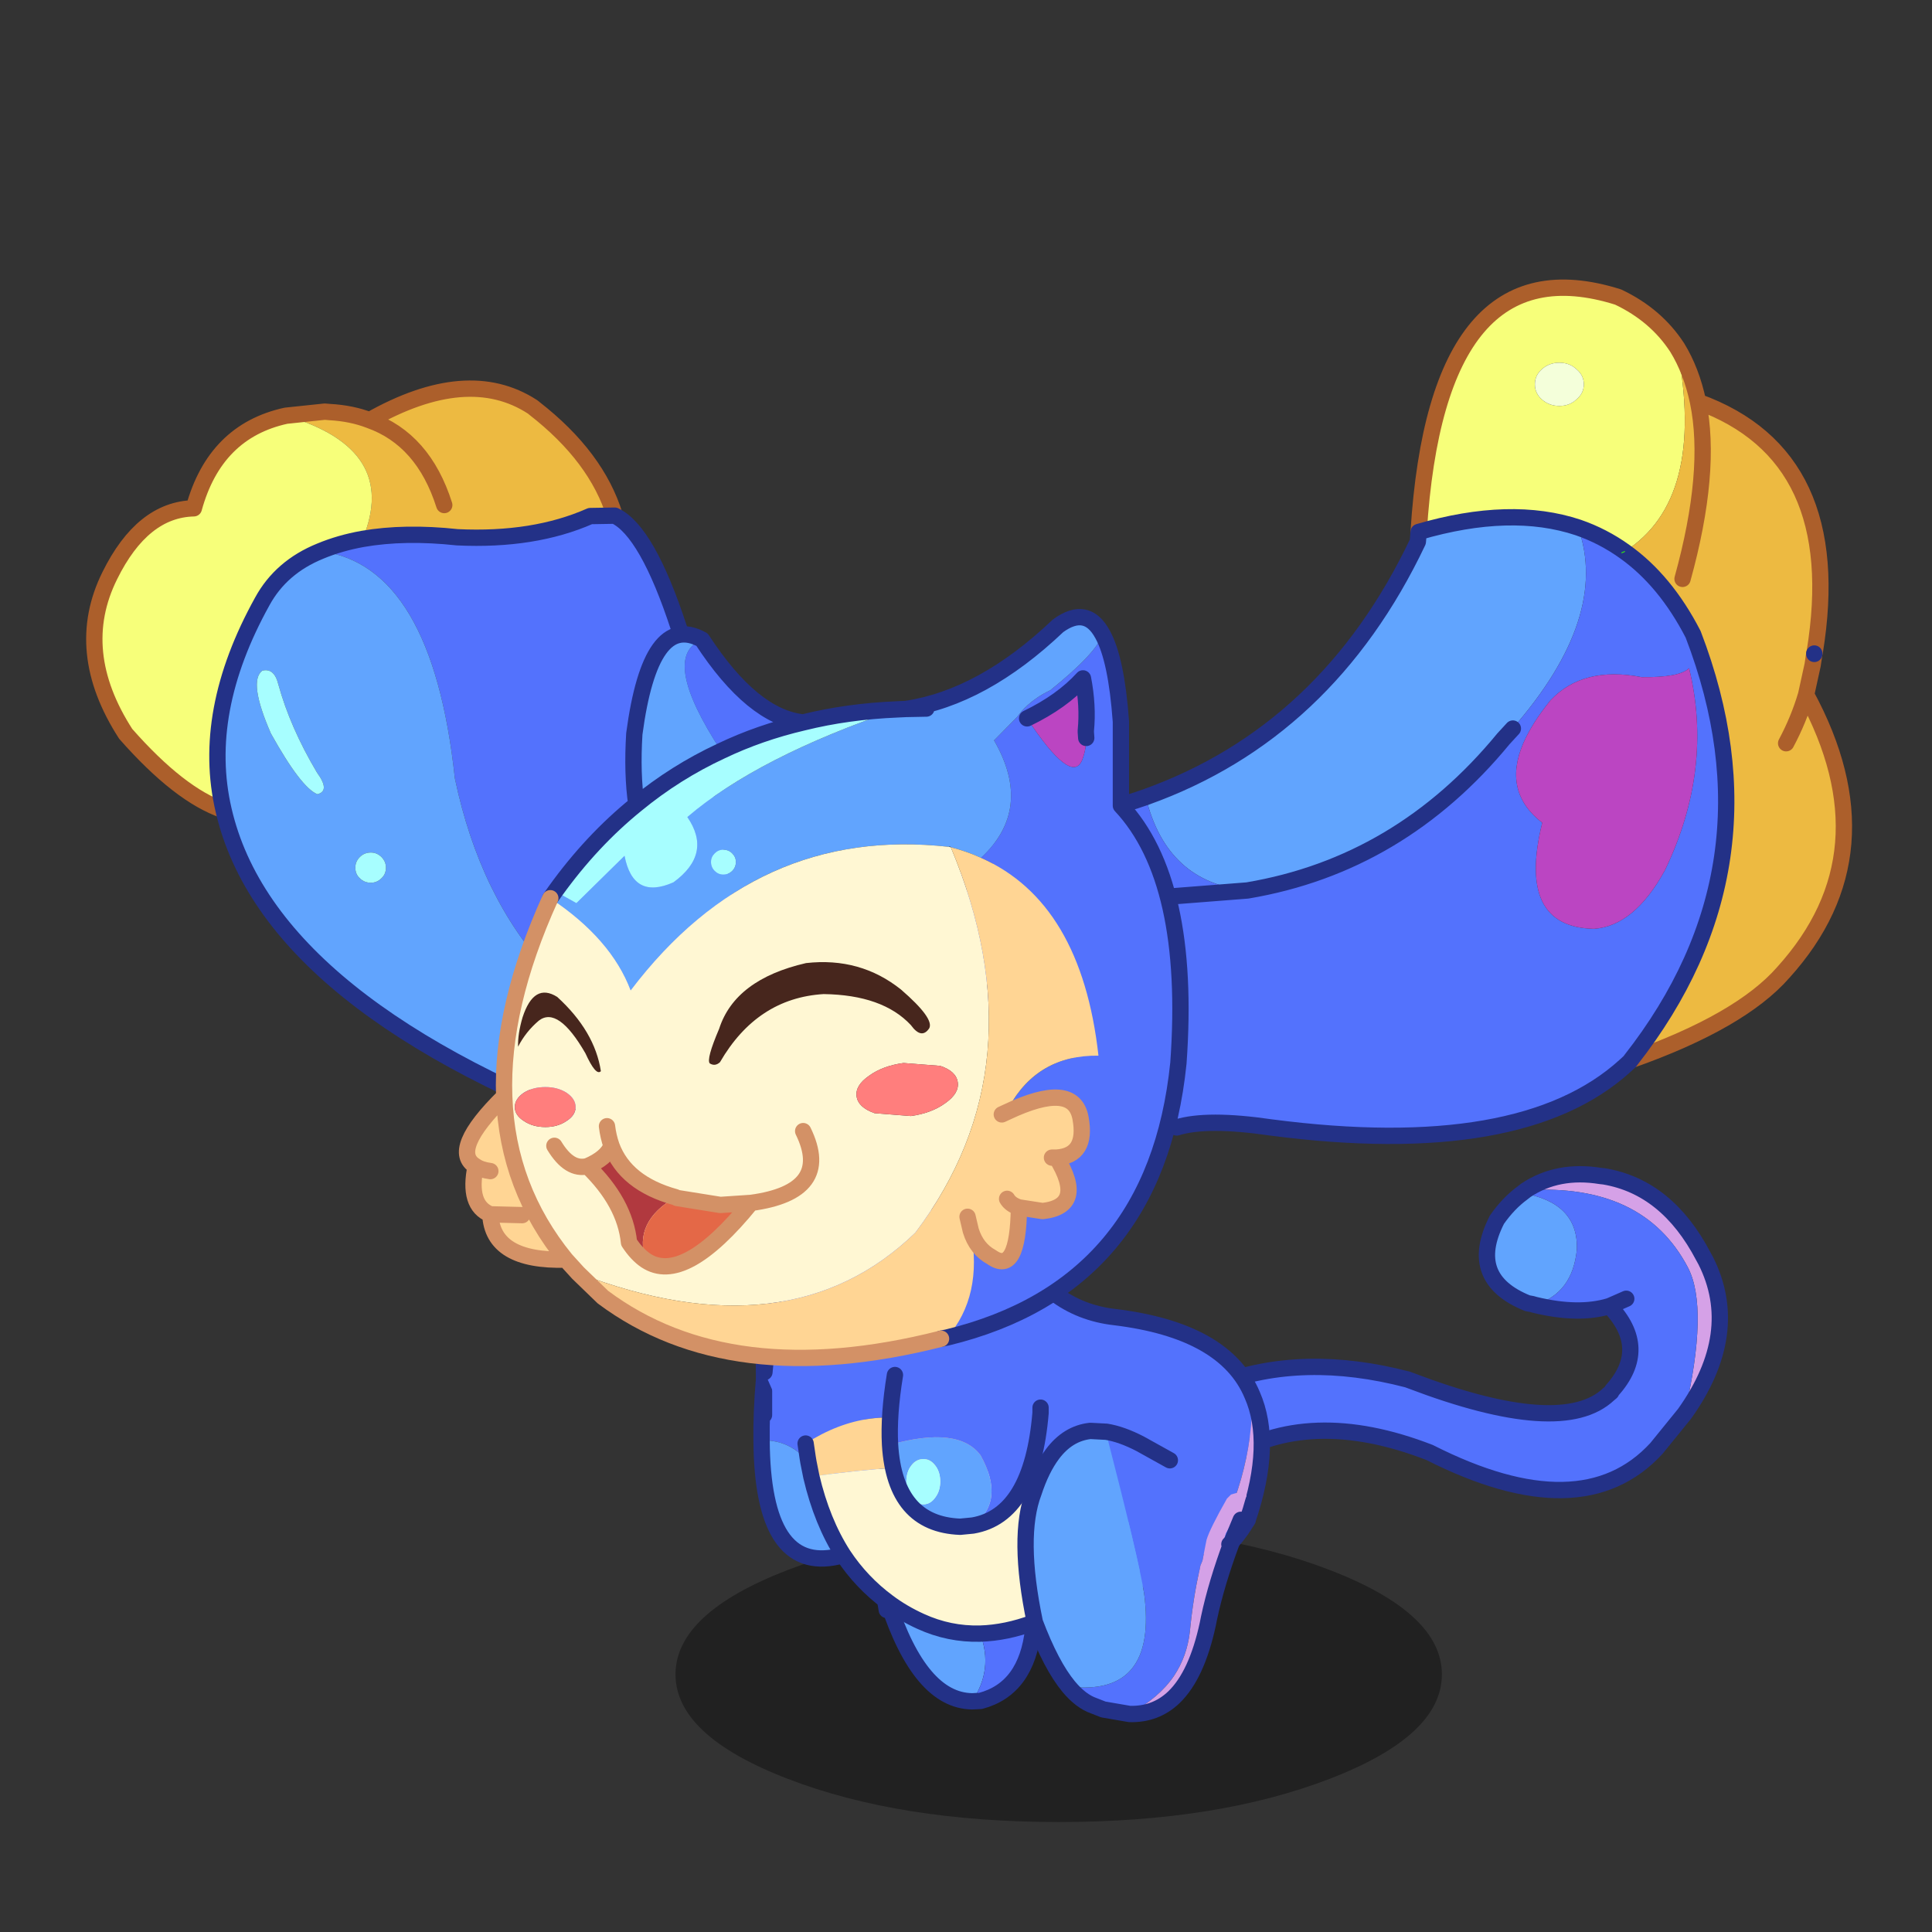 <svg xmlns:ffdec="https://www.free-decompiler.com/flash" xmlns:xlink="http://www.w3.org/1999/xlink" ffdec:objectType="frame" height="90" width="90" xmlns="http://www.w3.org/2000/svg"><rect width="100%" height="100%" fill="#333333" stroke="none"/><use ffdec:characterId="21" height="189.8" transform="translate(-6.722 12.754) scale(.38)" width="245.6" xlink:href="#a"/><defs><use ffdec:characterId="1" height="36.2" width="93.95" xlink:href="#b" id="l"/><use ffdec:characterId="3" height="94.4" width="82.65" xlink:href="#c" id="m"/><use ffdec:characterId="5" height="40.7" width="67.4" xlink:href="#d" id="n"/><use ffdec:characterId="7" height="37.8" width="23.55" xlink:href="#e" id="o"/><use ffdec:characterId="9" height="34.1" width="17.55" xlink:href="#f" id="p"/><use ffdec:characterId="11" height="55.25" width="63" xlink:href="#g" id="q"/><use ffdec:characterId="13" height="36.75" width="28.45" xlink:href="#h" id="r"/><use ffdec:characterId="15" height="20.6" width="20.5" xlink:href="#i" id="s"/><use ffdec:characterId="17" height="106" width="111.6" xlink:href="#j" id="t"/><use ffdec:characterId="19" height="92.8" width="89.45" xlink:href="#k" id="u"/><g id="a" transform="translate(29.25 1.7)"><use ffdec:characterId="2" height="36.2" transform="translate(71.25 151.9)" width="93.95" xlink:href="#l"/><use ffdec:characterId="4" height="94.4" transform="translate(-1 11.4)" width="82.65" xlink:href="#m"/><use ffdec:characterId="6" height="40.7" transform="translate(132.85 107.7)" width="67.4" xlink:href="#n"/><use ffdec:characterId="8" height="37.8" transform="translate(93.95 136.5)" width="23.55" xlink:href="#o"/><use ffdec:characterId="10" height="34.1" transform="translate(80.8 122.7)" width="17.55" xlink:href="#p"/><use ffdec:characterId="12" height="55.25" transform="translate(81.15 110.75)" width="63" xlink:href="#q"/><use ffdec:characterId="14" height="36.75" transform="translate(113.15 139.1)" width="28.45" xlink:href="#r"/><use ffdec:characterId="16" height="20.6" transform="translate(96.5 132.3)" width="20.5" xlink:href="#s"/><use ffdec:characterId="18" height="106" transform="translate(103.9 -1)" width="111.6" xlink:href="#t"/><use ffdec:characterId="20" height="92.8" transform="translate(44.7 39.4)" width="89.45" xlink:href="#u"/></g><g id="c"><path d="m23.5 3.3 4.75-.5.6.05q2.7.15 4.9 1 12-6.8 19.95-1.65l.2.15.05.05q7.65 5.95 9.85 13.15l-3 .05q-6.9 3.05-16.3 2.6-6.45-.7-11.6.2 4.55-11-9.4-15.1m19.4 10.95q-2.55-8.05-9.15-10.4 6.6 2.35 9.15 10.4" fill="#edba41" fill-rule="evenodd" transform="translate(1 1)"/><path d="M32.9 18.4q-2.8.5-5.2 1.5-4.8 1.95-7.1 6.15-7.55 13.6-4.75 25.6-5.4-1.85-12-9.35Q-2.7 32.15 1.9 22.9q4-8.1 10.3-8.25Q14.8 5.2 23.5 3.3q13.95 4.1 9.4 15.1" fill="#f7ff7a" fill-rule="evenodd" transform="translate(1 1)"/><path d="m24.5 4.3 4.75-.5.6.05q2.7.15 4.9 1 12-6.8 19.95-1.65l.2.15.05.05q7.65 5.95 9.85 13.15m-47.95 36.1q-5.4-1.85-12-9.35Q-1.7 33.15 2.9 23.9q4-8.1 10.3-8.25Q15.8 6.2 24.5 4.3m10.25.55q6.6 2.35 9.15 10.4" fill="none" stroke="#ac5f2b" stroke-linecap="round" stroke-linejoin="round" stroke-width="2"/><path d="M27.7 19.9q2.4-1 5.2-1.5 5.15-.9 11.6-.2 9.4.45 16.3-2.6l3-.05q7.95 3.75 15.55 47.55 2.9 17-.55 20.45l-.55.75Q50.35 77 44.2 47.75q-2.8-26.1-16.5-27.85" fill="#5372fd" fill-rule="evenodd" transform="translate(1 1)"/><path d="M78.25 84.3q-6.9 9.6-12.15 7.8-44.65-16.2-50.25-40.45-2.8-12 4.75-25.6 2.3-4.2 7.1-6.15 13.7 1.75 16.5 27.85Q50.35 77 78.25 84.3M20.6 34.55q-1.75 1.3 1.05 7.7 3.7 6.65 5.7 7.45 1.6-.4-.05-2.65Q24 41.5 22.55 36.2q-.5-2-1.95-1.65M35.75 58.7q0-.75-.55-1.3t-1.3-.55q-.8 0-1.35.55T32 58.7q0 .8.55 1.3.55.55 1.35.55.75 0 1.3-.55.55-.5.55-1.3" fill="#61a4fe" fill-rule="evenodd" transform="translate(1 1)"/><path d="M20.6 34.55q1.45-.35 1.95 1.65Q24 41.5 27.3 47.05q1.65 2.25.05 2.65-2-.8-5.7-7.45-2.8-6.4-1.05-7.7M35.75 58.7q0 .8-.55 1.3-.55.55-1.3.55-.8 0-1.35-.55-.55-.5-.55-1.3 0-.75.55-1.3t1.35-.55q.75 0 1.3.55t.55 1.3" fill="#a7feff" fill-rule="evenodd" transform="translate(1 1)"/><path d="M28.7 20.9q2.4-1 5.2-1.5 5.15-.9 11.6-.2 9.4.45 16.3-2.6l3-.05q7.95 3.75 15.55 47.55 2.9 17-.55 20.45l-.55.75q-6.9 9.6-12.15 7.8-44.65-16.2-50.25-40.45-2.8-12 4.75-25.6 2.3-4.2 7.1-6.15z" fill="none" stroke="#233187" stroke-linecap="round" stroke-linejoin="round" stroke-width="2"/></g><g id="d"><path d="M41.65 1.95Q45.55-.65 50.8.2l.45.05q7.7 1.3 12.15 9.8l.3.55q4.45 8.85-2.6 18.75 3-13 .4-17.95-5.45-10.35-19.85-9.45" fill="#d5a1e7" fill-rule="evenodd" transform="translate(1 1)"/><path d="m42.75 16-.35-.1-.55-.1q-7.45-3-3.75-10.25 1.4-2 3.1-3.25 6.85 1.15 6.7 6.85-.5 5.45-5.15 6.85" fill="#61a4fe" fill-rule="evenodd" transform="translate(1 1)"/><path d="M41.65 1.95q14.4-.9 19.85 9.45 2.6 4.95-.4 17.95l-3.45 4.25q-9.15 9.95-27.8.5-14.8-5.75-25.15.85-3.75.5-4.35-1.75-1.55-4.85 3.6-7.5 10.35-3.9 23.2-.55l.4.15q18.55 7.05 24.25 1.65l.3-.25.1-.2q4.65-5.15-.3-10.35-3.8 1.15-9.15-.15 4.65-1.4 5.15-6.85.15-5.7-6.7-6.85l.45-.35m12.3 13.3-2.05.9 2.05-.9" fill="#5372fd" fill-rule="evenodd" transform="translate(1 1)"/><path d="M62.1 30.35q7.05-9.9 2.6-18.75l-.3-.55q-4.45-8.5-12.15-9.8l-.45-.05q-5.25-.85-9.15 1.75l-.45.35q-1.7 1.25-3.1 3.25-3.7 7.25 3.75 10.25l.55.1.35.1q5.35 1.3 9.15.15l2.05-.9m7.15 14.1-3.45 4.25q-9.15 9.95-27.8.5-14.8-5.75-25.15.85-3.75.5-4.35-1.75-1.55-4.85 3.6-7.5 10.35-3.9 23.2-.55l.4.15q18.55 7.05 24.25 1.65l.3-.25.1-.2q4.65-5.15-.3-10.35" fill="none" stroke="#233187" stroke-linecap="round" stroke-linejoin="round" stroke-width="2"/></g><g id="e"><path d="M12.65 35.8q-6.35-.1-10.3-12.15L2 23.4.8 18.1q-.6-2.6-.75-4.9L.8 9.95q1.15-4.25 2.6-6.6L3.8 3Q5.85 1.25 8.6.55l.9-.2-.9.2q.45-.75.9-.2 2 2.15 4.15 27.15 1.65 4.4-1 8.3" fill="#61a4fe" fill-rule="evenodd" transform="translate(1 1)"/><path d="M9.5.35 12.9 0l2.3.2q4.05 0 5.5 4.6 1.4 4.55.5 8.1-.9 3.5-1.1 7.25-.25 3.75.1 6l-.05.8q-.8 7.3-6.45 8.8l-1.05.05q2.65-3.9 1-8.3Q11.5 2.5 9.5.35" fill="#5372fd" fill-rule="evenodd" transform="translate(1 1)"/><path d="M10.5 1.35 13.9 1l2.3.2q4.05 0 5.5 4.6 1.4 4.55.5 8.1-.9 3.5-1.1 7.25-.25 3.75.1 6l-.05.8q-.8 7.3-6.45 8.8l-1.05.05q-6.35-.1-10.3-12.15M3 24.4l.2 1.2M9.6 1.55l.9-.2m-.9.2Q6.85 2.25 4.8 4l-.4.35Q1 7.5 1 12.8l.05 1.4q.15 2.3.75 4.9L3 24.4" fill="none" stroke="#233187" stroke-linecap="round" stroke-linejoin="round" stroke-width="2"/></g><g id="f"><path d="M.3 10.15v-.9l-.05-4.3q0-1.85.8-3.4Q1.85 0 5 0q3.35 0 4.35 3.1l2.2 6.65 2.25 5.85q1.75 5.05 1.75 6.25 0 2.05-.9 5 0-1.25-2 2.7l-.25.45-.7.5q3.95-4.05-3.45-9.25l-.6-.25-2-.8-.2-.3-.95-.85Q2.6 17.55 0 17.6q-.05-3.35.3-7.45v4.35-4.35" fill="#5372fd" fill-rule="evenodd" transform="translate(1 1)"/><path d="M0 17.6q2.6-.05 4.5 1.45l.95.85.2.3 2 .8.6.25q7.4 5.2 3.45 9.25L10 31.65l-.65.2Q.1 33.95 0 17.6M12.4 30l.25-.45q2-3.95 2-2.7l-.75 1.2-1.05 1.6-.45.35m-3.05 1.85-.1-.1.75-.1-.75.1.1.1" fill="#61a4fe" fill-rule="evenodd" transform="translate(1 1)"/><path d="M15.65 27.85q.9-2.95.9-5 0-1.2-1.75-6.25l-2.25-5.85-2.2-6.65Q9.35 1 6 1 2.85 1 2.05 2.55q-.8 1.55-.8 3.4l.05 4.3v5.25m14.35 12.35-.75 1.2-1.05 1.6q-1.3 1.55-2.85 2l-.65.2Q1.1 34.95 1 18.6q-.05-3.35.3-7.45m9.7 21.5-.75.1.1.1" fill="none" stroke="#233187" stroke-linecap="round" stroke-linejoin="round" stroke-width="2"/></g><g id="g"><path d="m43.5 48.35 2.25-2.3.55-1.05.4-1.15q.7-1.8-.9-3.4Q42.85 37.5 32 35.2l-1.25-1.15-.2-.2q-4.8-4.35-9.5-6-8.15-2.95-16 2.1l.25 1.7-.3-.45q-1.85-2.9-3.7-7.05L.05 21.3 0 21.2q.35-3.95 1-8.55Q5.25-.5 16.9 0h.1q9.3.45 13.1 4.65 4.4 8.85 12.85 9.8Q56.5 16.1 59.8 24q.15 10.45-5.8 20.35-3.8 1.85-8.45 3.35l-.3.1-1.75.55" fill="#5372fd" fill-rule="evenodd" transform="translate(1 1)"/><path d="M32 35.2q10.85 2.3 13.8 5.25 1.6 1.6.9 3.4L46.3 45l-.55 1.05-2.25 2.3-7.85 2.35q3.95-6.75-3.05-14.9l-.6-.6" fill="#61a4fe" fill-rule="evenodd" transform="translate(1 1)"/><path d="M54 44.35q5.95-9.9 5.8-20.35 2.6 5.9-.55 15.25v.05l-.3.45-.15.25q-1.15 1.8-2.75 3.2l-.45.35-1.6.8" fill="#d4a1e7" fill-rule="evenodd" transform="translate(1 1)"/><path d="m5.3 31.65-.25-1.7q7.85-5.05 16-2.1 4.7 1.65 9.5 6l-6.2-1q-7.2-.45-18.6 1.15l-.35-1.75-.1-.6" fill="#ffd594" fill-rule="evenodd" transform="translate(1 1)"/><path d="m30.55 33.85.2.2L32 35.2l.6.6q7 8.15 3.05 14.9l-.05.05-2.45 1.1-.15-.45v.5q-3.35 1.25-6.55 1.35-3.8.1-7.3-1.5-2.2-1-4-2.35-3.25-2.4-5.5-5.8-2.6-4.05-3.9-9.6 11.4-1.6 18.6-1.15l6.2 1" fill="#fff7d3" fill-rule="evenodd" transform="translate(1 1)"/><path d="M60.8 25q-3.3-7.9-16.85-9.55-8.45-.95-12.85-9.8Q27.3 1.45 18 1h-.1Q6.25.5 2 13.65q-.65 4.6-1 8.55m5.3 10.45-.25-1.7m48.4 14.95.3-.15 1.85-1.2.45-.35q1.6-1.4 2.75-3.2l.15-.25.3-.45v-.05Q63.4 30.9 60.8 25M34 52.9q-3.35 1.25-6.55 1.35-3.8.1-7.3-1.5-2.2-1-4-2.35-3.25-2.4-5.5-5.8-2.6-4.05-3.9-9.6l-.35-1.75-.1-.6m27.85 20.2 2.45-1.1" fill="none" stroke="#233187" stroke-linecap="round" stroke-linejoin="round" stroke-width="2"/></g><g id="h"><path d="M9.9.15q1.9.3 4.2 1.5l3.6 2 .5.25q2.65 1.4 5.25.95 2.9-.5 2.45 1.1l-.7 1.9-.5.5q-2.1 3.7-2.5 5.05l-.15.75-.35 1.8-.25.6-.1.5q-.8 3.5-1.2 7.65-.35 3-1.95 5.4-1.85 2.7-5.45 4.65l-3.2-.55-1.15-.45q-1.6-.55-3.1-2.35 10.9 1.25 9.25-11.4-.65-4.15-4.7-19.85V.1l.05.05h-.05.05m15.3 13.6-.2.2-.95.9q-.25.15.5-2.25l1.1-1.9.75.25-.95 2.3-.15.4-.1.1" fill="#5372fd" fill-rule="evenodd" transform="translate(1 1)"/><path d="M9.85.15q4.05 15.7 4.7 19.85Q16.2 32.65 5.3 31.4q-2.15-2.6-4.15-7.9Q-1.05 13 1 7.6q.95-2.9 2.3-4.7Q3.2.15 7.95.05 5.2.35 3.3 2.9 5.2.35 7.95.05l1.9.1" fill="#61a4fe" fill-rule="evenodd" transform="translate(1 1)"/><path d="M12.75 34.75q3.6-1.95 5.45-4.65 1.6-2.4 1.95-5.4.4-4.15 1.2-7.65l.1-.5.25-.6.35-1.8.15-.75q.4-1.35 2.5-5.05l.5-.5q2.2-.7 1.85.3l-1 1.75q-.6.7-.4.8l-1.1 1.9q-.75 2.4-.5 2.25l.95-.9.2-.2.1-.1q-1.9 5.1-2.8 9.35l-.15.75Q21 30 18.2 32.7q-2.25 2.15-5.45 2.05" fill="#d4a1e7" fill-rule="evenodd" transform="translate(1 1)"/><path d="m18.7 4.65-3.6-2q-2.3-1.2-4.2-1.5h-.05l-1.9-.1Q6.2 1.35 4.3 3.9 2.95 5.7 2 8.6q-2.05 5.4.15 15.9 2 5.3 4.15 7.9 1.5 1.8 3.1 2.35l1.15.45 3.2.55q3.2.1 5.45-2.05 2.8-2.7 4.15-8.95l.15-.75q.9-4.25 2.8-9.35l.15-.4.95-2.3v.4l-.95 1.9m-.45.7.2-.2M2.55 26.65l-.4-2.15" fill="none" stroke="#233187" stroke-linecap="round" stroke-linejoin="round" stroke-width="2"/></g><g id="i"><path d="M4.15 10.3q-.9 0-1.5.8t-.6 1.95q0 1.15.6 1.95.6.85 1.5.85.85 0 1.45-.85.6-.8.6-1.95t-.6-1.95q-.6-.8-1.45-.8M.05 8.55q8.4-2.35 11.1 1.3 3.1 5.6-.95 8.6l-1.55.15q-8-.3-8.6-10.05" fill="#61a4fe" fill-rule="evenodd" transform="translate(1 1)"/><path d="M4.15 10.3q.85 0 1.45.8t.6 1.95q0 1.15-.6 1.95-.6.85-1.45.85-.9 0-1.5-.85-.6-.8-.6-1.95t.6-1.95q.6-.8 1.5-.8" fill="#a7feff" fill-rule="evenodd" transform="translate(1 1)"/><path d="M10.2 18.45q4.05-3 .95-8.6Q8.45 6.2.05 8.55-.15 4.9.65 0L18.5 4.65q-1.05 12.55-8.3 13.8" fill="#5372fd" fill-rule="evenodd" transform="translate(1 1)"/><path d="M11.2 19.45q7.25-1.25 8.3-13.8V5M1.65 1q-.8 4.9-.6 8.55.6 9.75 8.6 10.05l1.55-.15" fill="none" stroke="#233187" stroke-linecap="round" stroke-linejoin="round" stroke-width="2"/></g><g id="j"><path d="m90.15 8.35-.4-1.75" fill="none" stroke="#3f0" stroke-linecap="round" stroke-linejoin="round" stroke-width=".1"/><path d="M77.7 11.85q0-1.1-.9-1.85-.85-.8-2.1-.8t-2.15.8q-.85.75-.85 1.85t.85 1.85q.9.8 2.15.8t2.1-.8q.9-.75.9-1.85m5 20.5q-2.65-1.9-5.7-2.95-8.25-2.75-19.55.55Q59.7-5.85 81.9 1.15q4.65 2.2 7.25 6.2 3.55 18.65-6.45 25" fill="#f7ff7a" fill-rule="evenodd" transform="translate(1 1)"/><path d="M77.7 11.85q0 1.1-.9 1.85-.85.8-2.1.8t-2.15-.8q-.85-.75-.85-1.85t.85-1.85q.9-.8 2.15-.8t2.1.8q.9.75.9 1.85" fill="#f4ffda" fill-rule="evenodd" transform="translate(1 1)"/><path d="M89.15 7.35Q90.9 10.2 91.7 14q18.25 6.6 14.3 30.7l-.05.15v.05l-.2 1.35-.8 3.65q10.5 19.35-2.8 34.05-5.25 6-18.7 10.75 18.6-23.7 7.65-52.2-3.4-6.6-8.4-10.15 10-6.35 6.45-25m13.35 48.5q1.55-2.9 2.45-5.95-.9 3.05-2.45 5.95M89.8 35.7q3.65-13.2 1.9-21.7 1.75 8.5-1.9 21.7" fill="#edba41" fill-rule="evenodd" transform="translate(1 1)"/><path d="M90.15 8.35Q91.9 11.2 92.7 15q18.25 6.6 14.3 30.7l-.05.15m0 .05-.2 1.35-.8 3.65q10.5 19.35-2.8 34.05-5.25 6-18.7 10.75m-26-64.75Q60.7-4.85 82.9 2.15q4.65 2.2 7.25 6.2M92.7 15q1.75 8.5-1.9 21.7m15.15 14.2q-.9 3.05-2.45 5.95" fill="none" stroke="#ac5f2b" stroke-linecap="round" stroke-linejoin="round" stroke-width="2"/><path d="M106.95 45.85v.05" fill="none" stroke="#233187" stroke-linecap="round" stroke-linejoin="round" stroke-width="2"/><path d="M77 29.4q3.9 10.95-8 24.6v.05l-1.15 1.25q-12.7 15.45-31.4 18.6-9.9-.95-12.45-11.45 22.25-7.95 33.35-31.3l.1-1.2q11.3-3.3 19.55-.55" fill="#61a4fe" fill-rule="evenodd" transform="translate(1 1)"/><path d="M69 54.05V54q11.9-13.65 8-24.6 3.05 1.05 5.7 2.95 5 3.55 8.4 10.15 10.95 28.5-7.65 52.2l-.1.15-.6.55q-12.7 11.55-43.4 7.55-7.85-1.15-11.55 0-47-24.9-14.6-37.7 5.65-1 10.8-2.8 2.55 10.5 12.45 11.45 18.7-3.15 31.4-18.6L69 54.05m21.6-7.4q-1.15 1.15-5.8 1.1-7.2-1.4-11.2 2.85-2.25 2.8-3.3 5.2-2.6 6 2.3 9.8-3.15 12.8 6.35 13 4.95-.35 8.7-7.2Q93.6 59 90.6 46.65m-7.9-14.3-.35.15.35-.15M36.45 73.9l-10.25.8 10.25-.8" fill="#5372fd" fill-rule="evenodd" transform="translate(1 1)"/><path d="M90.6 46.65q3 12.35-2.95 24.75-3.75 6.85-8.7 7.2-9.5-.2-6.35-13-4.9-3.8-2.3-9.8 1.05-2.4 3.3-5.2 4-4.25 11.2-2.85 4.65.05 5.8-1.1" fill="#bb45c2" fill-rule="evenodd" transform="translate(1 1)"/><path d="M78 30.4q-8.25-2.75-19.55.55l-.1 1.2Q47.25 55.5 25 63.45q-5.15 1.8-10.8 2.8-32.4 12.8 14.6 37.7 3.7-1.15 11.55 0 30.7 4 43.4-7.55l.6-.55.1-.15q18.6-23.7 7.65-52.2-3.4-6.6-8.4-10.15-2.65-1.9-5.7-2.95M37.45 74.9q18.7-3.15 31.4-18.6L70 55.05M27.2 75.7l10.25-.8" fill="none" stroke="#233187" stroke-linecap="round" stroke-linejoin="round" stroke-width="2"/><path d="m83.35 33.5.35-.15" fill="none" stroke="#3f0" stroke-linecap="round" stroke-linejoin="round" stroke-width=".1"/></g><g id="k"><path d="M28.8 2.75q6.2 9.5 12.4 10.15-5.35 1.25-10.05 3.5Q23.6 4.85 28.8 2.75m49.1-.65q1.7 3.05 2.25 10.7v10.3q8.65 9.25 7.05 31.55Q84.4 82.1 58.85 88.3q4.4-5.1 2.9-13.1.7 2.25 2.55 3.25 3.25 2.3 3.35-6.1l2.9.45q5.35-.6 1.7-6.55 3.8-.25 2.95-4.85-.85-4.6-9-.75l.2-.55q3.55-6.45 11-6.35Q75.3 34.95 63 29.5q6.45-6 1.6-14.4l2.85-2.9.55-.7q1.4-1.55 3.5-2.55 5.7-4.6 6.4-6.85m-2 12.7-.05-.7v-.2q.3-3.05-.35-6.4-2.6 2.85-6.85 4.9 5.45 8.25 6.75 5.1.5-1.3.5-2.7" fill="#5372fd" fill-rule="evenodd" transform="translate(1 1)"/><path d="M28.8 2.75q-5.2 2.1 2.35 13.65-5.6 2.6-10.4 6.55-.55-3.75-.25-8.65 2-15 8.3-11.55m23.95 8.55 1.05-.05q9.4-1.4 18.65-10.2 3.5-2.55 5.45 1.05-.7 2.25-6.4 6.85-2.1 1-3.5 2.55l-.55.7-2.85 2.9q4.85 8.4-1.6 14.4-1.75-.8-3.7-1.3l-.1-.1-.15.05q-23.65-2.65-39 17.6-2.4-6.35-9.85-11.3l.6-.85 2.6 1.45 5.9-5.8q1.05 5.45 6 3.25 4.8-3.5 1.7-8 8.65-7.4 25.75-13.2m3.55-.1-2.5.05 2.5-.05M32.95 30q0-.6-.45-1.05-.45-.45-1.1-.45-.6 0-1.05.45-.45.45-.45 1.05 0 .65.45 1.1.45.45 1.05.45.65 0 1.1-.45.45-.45.45-1.1" fill="#61a4fe" fill-rule="evenodd" transform="translate(1 1)"/><path d="M68.65 12.4q4.25-2.05 6.85-4.9.65 3.35.35 6.4v.2l.05.7q0 1.4-.5 2.7-1.3 3.15-6.75-5.1" fill="#bb45c2" fill-rule="evenodd" transform="translate(1 1)"/><path d="M31.15 16.4q4.7-2.25 10.05-3.5 5.45-1.35 11.55-1.6Q35.65 17.1 27 24.5q3.1 4.5-1.7 8-4.95 2.2-6-3.25l-5.9 5.8-2.6-1.45q4.45-6.2 9.95-10.65 4.8-3.95 10.4-6.55m1.8 13.6q0 .65-.45 1.1-.45.45-1.1.45-.6 0-1.05-.45-.45-.45-.45-1.1 0-.6.45-1.05.45-.45 1.05-.45.65 0 1.1.45.45.45.45 1.05" fill="#a7feff" fill-rule="evenodd" transform="translate(1 1)"/><path d="m13.6 80.4-1.5-1.65q-7.15-8.75-7.55-20-.4-10.95 5.65-24.3 7.45 4.95 9.85 11.3 15.35-20.25 39-17.6l.25.05q11.15 26.7-4.35 47.25-15.4 14.9-41.35 4.95M60.15 57q-.2-1.35-2.15-2l-4.5-.35q-2.55.35-4.2 1.55-1.75 1.2-1.55 2.55.2 1.35 2.2 2.05l4.45.35q2.55-.35 4.25-1.6 1.7-1.2 1.5-2.55M12.2 61.75q1.1-.7 1.1-1.7t-1.1-1.75q-1.1-.7-2.6-.7-1.55 0-2.65.7-1.1.75-1.1 1.75t1.1 1.7q1.1.75 2.65.75 1.5 0 2.6-.75" fill="#fff7d3" fill-rule="evenodd" transform="translate(1 1)"/><path d="m58.85 88.3-.75.15Q32.25 95 16.65 83.35L13.6 80.4q25.95 9.95 41.35-4.95Q70.45 54.9 59.3 28.2q1.95.5 3.7 1.3 12.3 5.45 14.4 24.25-7.45-.1-11 6.35l-.2.55q8.15-3.85 9 .75.85 4.6-2.95 4.85 3.65 5.95-1.7 6.55l-2.9-.45q-.1 8.4-3.35 6.1-1.85-1-2.55-3.25 1.5 8-2.9 13.1M12.1 78.75q-9 .25-9.25-5.55-2.8-1.1-1.8-5.9-3.25-1.9 3.5-8.55.4 11.25 7.55 20m54.1-18.1-.65.3.65-.3M61.35 73.5l.4 1.7-.2-.9-.2-.8m4.85-2.2q.4.7 1.45 1.05Q66.6 72 66.2 71.3m5.5-5.05h.55-.55M6.75 73.3l-3.9-.1 3.9.1m-3.9-5.4q-1.15-.15-1.8-.6.65.45 1.8.6" fill="#ffd594" fill-rule="evenodd" transform="translate(1 1)"/><path d="M60.15 57q.2 1.35-1.5 2.55-1.7 1.25-4.25 1.6l-4.45-.35q-2-.7-2.2-2.05-.2-1.35 1.55-2.55 1.65-1.2 4.2-1.55L58 55q1.95.65 2.15 2M12.2 61.75q-1.1.75-2.6.75-1.55 0-2.65-.75-1.1-.7-1.1-1.7t1.1-1.75q1.1-.7 2.65-.7 1.5 0 2.6.7 1.1.75 1.1 1.75t-1.1 1.7" fill="#ff7e7d" fill-rule="evenodd" transform="translate(1 1)"/><path d="M42.2 13.9Q36 13.25 29.8 3.75 23.5.3 21.5 15.3q-.3 4.9.25 8.65 4.8-3.95 10.4-6.55 4.7-2.25 10.05-3.5 5.45-1.35 11.55-1.6l1.05-.05q9.4-1.4 18.65-10.2Q76.95-.5 78.9 3.1q1.7 3.05 2.25 10.7v10.3q8.65 9.25 7.05 31.55Q85.4 83.1 59.85 89.3l-.75.15m-47.9-54 .6-.85q4.45-6.2 9.95-10.65m33.05-11.7 2.5-.05m19.6 3.6-.05-.7v-.2q.3-3.05-.35-6.4-2.6 2.85-6.85 4.9" fill="none" stroke="#233187" stroke-linecap="round" stroke-linejoin="round" stroke-width="2"/><path d="M59.1 89.45Q33.25 96 17.65 84.35L14.6 81.4l-1.5-1.65q-9 .25-9.25-5.55-2.8-1.1-1.8-5.9-3.25-1.9 3.5-8.55-.4-10.95 5.65-24.3m56 26.2q8.15-3.85 9 .75.85 4.6-2.95 4.85 3.65 5.95-1.7 6.55l-2.9-.45q-.1 8.4-3.35 6.1-1.85-1-2.55-3.25l-.4-1.7m4.2-12.55.65-.3m6.05 5.6h-.55m-4.05 6.1Q67.6 73 67.2 72.3m-65.15-4q.65.45 1.8.6m0 5.3 3.9.1m-2.2-14.55q.4 11.25 7.55 20" fill="none" stroke="#d39166" stroke-linecap="round" stroke-linejoin="round" stroke-width="2"/><path d="M17.7 64.8q1.7 4.6 7.85 6.3-5.2 3-3.65 7.75-1.1-.75-2.05-2.2-.5-4.9-5.1-9.35 2.35-1 2.95-2.5" fill="#b1393f" fill-rule="evenodd" transform="translate(1 1)"/><path d="m25.55 71.1.2.1 5.3.85 3.75-.25q-8.25 10.15-12.9 7.05-1.55-4.75 3.65-7.75" fill="#e46847" fill-rule="evenodd" transform="translate(1 1)"/><path d="M15.75 68.3q-2.2.55-4.05-2.5m6.45-2.4q.15 1.25.55 2.4 1.7 4.6 7.85 6.3l.2.1 5.3.85 3.75-.25q10.05-1.35 6.4-8.8m-23.5 1.8q-.6 1.5-2.95 2.5 4.6 4.45 5.1 9.35.95 1.45 2.05 2.2 4.65 3.1 12.9-7.05" fill="none" stroke="#d39166" stroke-linecap="round" stroke-linejoin="round" stroke-width="2"/><path d="M56.65 50.4q-.95 1.4-2.25-.4-3.45-3.7-10.7-3.8-8.15.5-12.7 8.35-.6.55-1.25.15-.45-.5 1.15-4.25 1.95-6.05 10.65-8.05 6.65-.75 11.65 3.25 4.1 3.55 3.45 4.75m-50.4 2.25q-.05-1.55.55-3.6 1.4-4.3 4.25-2.5 4.6 4.2 5.35 9.1-.6.65-1.9-2.2-3.35-5.8-5.7-4-1.6 1.35-2.55 3.2" fill="#47261d" fill-rule="evenodd" transform="translate(1 1)"/></g><path d="M47 0q19.45 0 33.2 5.3 13.75 5.3 13.75 12.8 0 7.5-13.75 12.8-13.75 5.3-33.2 5.3-19.5 0-33.25-5.3T0 18.1q0-7.5 13.75-12.8Q27.5 0 47 0" fill-opacity=".349" fill-rule="evenodd" id="b"/></defs></svg>